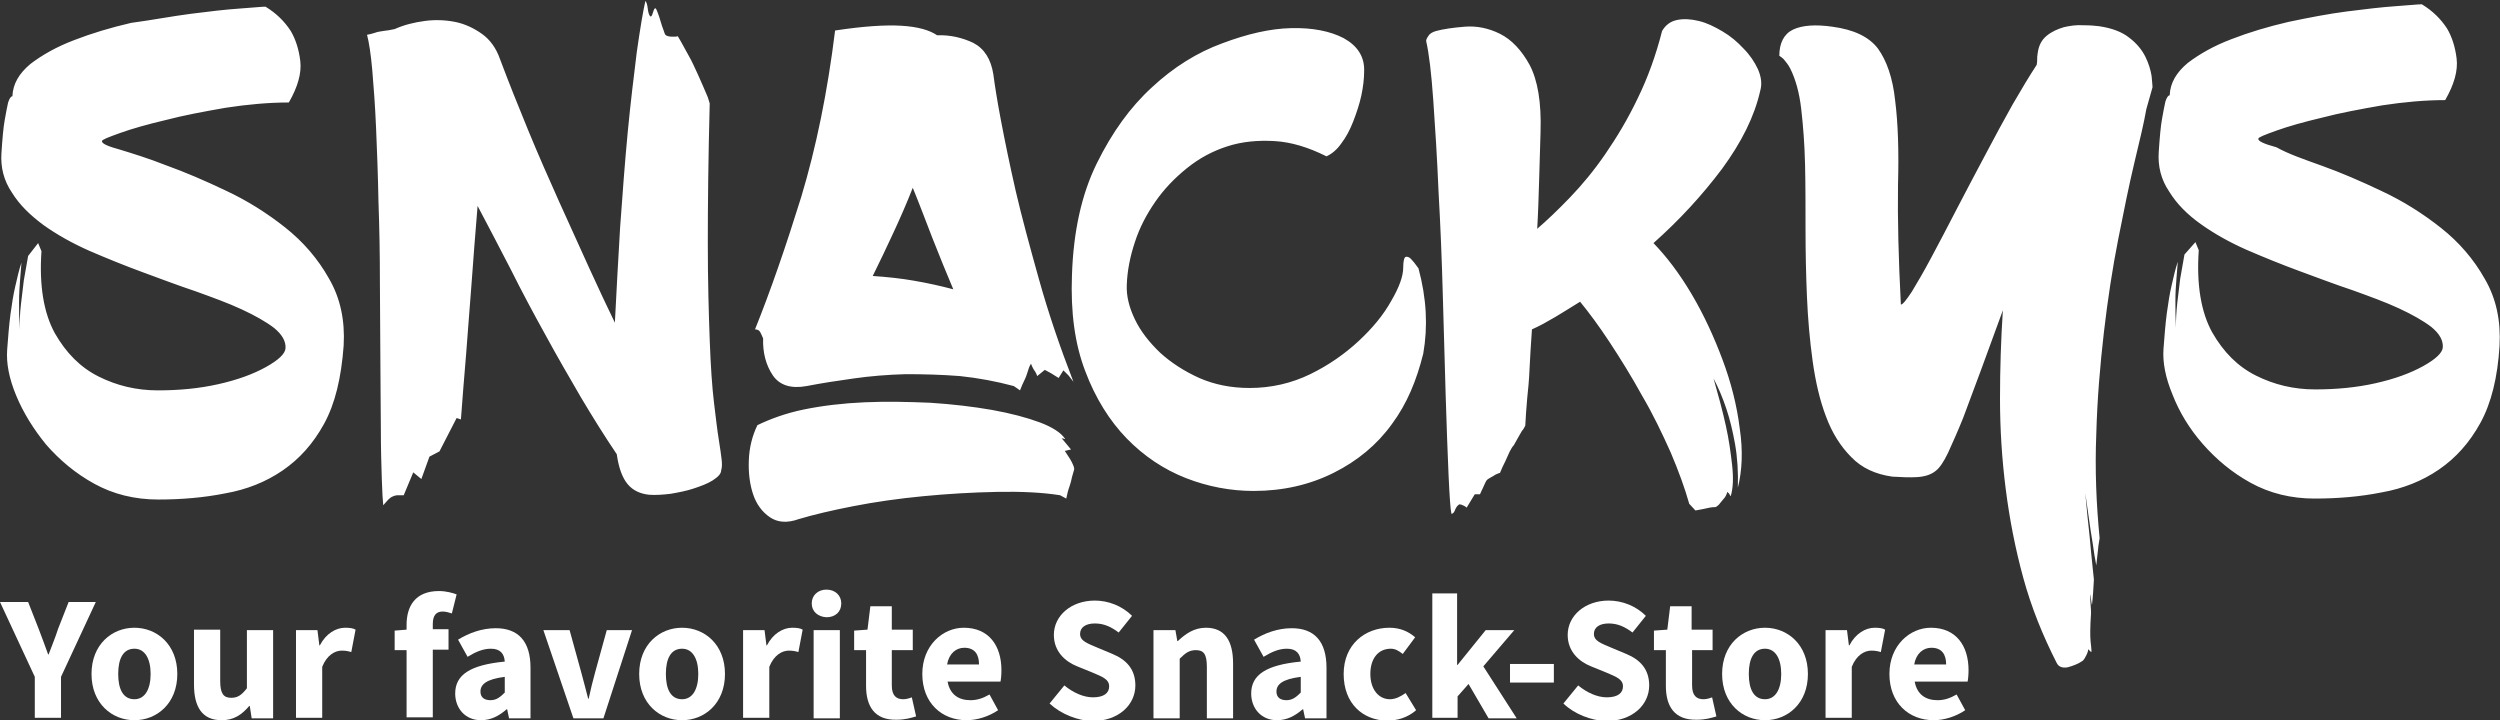 <?xml version="1.0" encoding="utf-8"?>
<!-- Generator: Adobe Illustrator 23.0.2, SVG Export Plug-In . SVG Version: 6.00 Build 0)  -->
<svg version="1.1" id="Ebene_1" xmlns="http://www.w3.org/2000/svg" xmlns:xlink="http://www.w3.org/1999/xlink" x="0px" y="0px"
	 viewBox="0 0 524.5 151.1" style="enable-background:new 0 0 524.5 151.1;" xml:space="preserve">
<rect x="0" y="0" width="524.5" height="151.1" fill="#333333" stroke="none"/>
<style type="text/css">
	.st0{fill-rule:evenodd;clip-rule:evenodd;fill:#FFFFFF;}
	.st1{fill:#FFFFFF;}
</style>
<path class="st0" d="M487.2,34.8c3.9,1.4,8.1,3.2,12.5,5.3c4.5,2.1,8.6,4.7,12.4,7.7c3.8,3,6.9,6.6,9.2,10.7
	c2.4,4.1,3.4,8.8,3.1,14.1c-0.4,6.5-1.7,11.9-4,16.1c-2.3,4.2-5.2,7.4-8.7,9.8c-3.5,2.4-7.5,4-12,4.8c-4.5,0.9-9.2,1.3-14.1,1.3
	c-4.9,0-9.4-1.1-13.4-3.3c-4-2.2-7.3-5-10.1-8.2c-2.8-3.2-4.9-6.7-6.3-10.3c-1.5-3.6-2.1-6.8-1.9-9.6c0.2-2.7,0.4-5.2,0.7-7.5
	c0.3-2.2,0.6-4.1,1-5.8c0.4-1.8,0.8-3.5,1.3-5c-0.1,1.1-0.2,2.4-0.3,3.8c-0.1,1.2-0.2,2.7-0.2,4.4c0,1.7,0,3.6,0.1,5.7
	c0-1.7,0.1-3.5,0.3-5.3c0.2-1.8,0.4-3.5,0.6-5c0.3-1.7,0.6-3.4,0.9-5.1l2.3-2.6l0.7,1.7c-0.5,7.3,0.5,13,2.8,17.2
	c2.4,4.2,5.4,7.2,9.2,9.1c3.8,1.9,7.9,2.9,12.4,2.9c4.5,0,8.7-0.4,12.7-1.3c4-0.9,7.3-2.1,10-3.6c2.7-1.5,4-2.8,4.1-3.9
	c0.1-1.5-0.7-2.9-2.4-4.3c-1.7-1.3-4-2.6-6.8-3.9c-2.8-1.3-6.1-2.5-9.7-3.8c-3.6-1.2-7.3-2.6-11.1-4c-3.8-1.4-7.5-2.9-11.2-4.5
	c-3.6-1.6-6.8-3.4-9.6-5.4c-2.8-2-5-4.2-6.6-6.8c-1.7-2.5-2.4-5.3-2.2-8.3c0.2-3,0.4-5.4,0.7-7c0.3-1.6,0.5-2.8,0.7-3.6
	c0.3-0.9,0.6-1.3,0.9-1.3c0.1-2.6,1.4-4.8,3.8-6.8c2.5-1.9,5.5-3.6,9.2-5c3.6-1.4,7.6-2.6,11.9-3.6c4.3-0.9,8.4-1.7,12.3-2.2
	c3.9-0.5,7.3-0.9,10.2-1.1c2.9-0.2,4.7-0.4,5.5-0.4c2.3,1.4,4,3.1,5.3,5.1c1,1.7,1.7,3.8,2,6.3c0.3,2.5-0.5,5.4-2.4,8.7
	c-4.2,0-8.6,0.4-13.2,1.1c-4.6,0.8-8.9,1.6-12.7,2.6c-3.8,0.9-7,1.8-9.5,2.7c-2.5,0.9-3.8,1.4-3.8,1.7c-0.1,0.5,1.2,1.1,3.8,1.8
	C480.1,32.3,483.3,33.4,487.2,34.8z M447.8,34.1c-1.1,4.6-2.2,10-3.4,16.1c-1.2,6.1-2.2,12.6-3,19.5c-0.8,6.9-1.4,14-1.6,21.4
	c-0.3,7.4,0,14.6,0.7,21.8c-0.2,1-0.3,2-0.4,3c-0.1,0.9-0.2,1.8-0.3,2.7c0,0.1-0.1-0.6-0.4-2.2c-0.2-1.6-0.5-3.3-0.8-5.2l-1.1-7.7
	c0.3,3.4,0.6,6.4,0.9,9c0.2,2.3,0.4,4.3,0.6,6.2c0.2,1.8,0.3,2.8,0.3,2.9c-0.1,1.8-0.2,3.6-0.4,5.3c0,0.1-0.1-0.3-0.2-1.1
	c-0.1-0.8-0.2-1.2-0.2-1.1c0,0.2,0,0.9,0.1,2c0.1,1.1,0.1,1.8,0.1,2c-0.2,2.8-0.2,4.8-0.1,5.8c0.1,1,0.2,1.8,0.2,2.1
	c0,0.2-0.1,0.2-0.2,0.1c-0.1-0.1-0.3-0.3-0.5-0.5c0,0.3-0.1,0.7-0.4,1.3c-0.3,0.6-0.5,0.9-0.7,1.1c-1,0.7-2.1,1.1-3.2,1.4
	c-1.1,0.2-1.9-0.1-2.3-0.9c-2.9-5.7-5.3-11.6-7-17.8c-1.7-6.2-2.9-12.4-3.7-18.7c-0.8-6.3-1.2-12.6-1.2-18.9
	c0-6.3,0.2-12.5,0.6-18.6c-1.6,4.4-3.1,8.5-4.5,12.3c-1.4,3.8-2.7,7.3-3.8,10.2c-1.2,3-2.3,5.4-3.2,7.4c-0.9,1.9-1.8,3.2-2.6,3.8
	c-1,0.8-2.3,1.2-3.9,1.3c-1.6,0.1-3.3,0-5.2-0.1c-3.5-0.5-6.4-1.8-8.6-4.1c-2.2-2.2-4-5-5.3-8.5c-1.3-3.4-2.2-7.3-2.8-11.6
	c-0.6-4.3-1-8.8-1.2-13.5c-0.2-4.7-0.3-9.4-0.3-14.2c0-4.8,0-9.3-0.1-13.6c-0.1-4.3-0.4-8.1-0.8-11.6c-0.4-3.5-1.2-6.3-2.3-8.5
	c-0.4-0.8-0.9-1.4-1.4-2c-0.3-0.3-0.6-0.5-0.9-0.7c0-2.7,1-4.6,2.9-5.5c1.9-0.9,4.7-1.1,8.2-0.6c4.5,0.6,7.7,2.1,9.6,4.6
	c1.8,2.5,3.1,6.1,3.6,10.9c0.6,4.7,0.8,10.6,0.6,17.7c-0.1,7.1,0.1,15.4,0.6,25.1c0.4,0,1.1-0.9,2.3-2.7c1.1-1.8,2.5-4.2,4.1-7.2
	c1.6-3,3.4-6.4,5.3-10.1c1.9-3.7,3.9-7.4,5.9-11.2c2-3.8,3.9-7.3,5.8-10.7c1.9-3.3,3.6-6.1,5.1-8.4c0.1-0.5,0.1-0.9,0.1-1.2
	c0-0.3,0-0.7,0.1-1.2c0.2-1.6,0.8-2.8,1.9-3.7c1.1-0.9,2.3-1.4,3.6-1.8c1.3-0.3,2.7-0.5,4.1-0.4c1.4,0,2.5,0.1,3.3,0.2
	c2.7,0.4,4.8,1.2,6.3,2.4c1.6,1.2,2.7,2.6,3.4,4c0.7,1.4,1.1,2.8,1.3,4c0.1,1.2,0.2,2,0.2,2.4c-0.1,0.3-0.5,1.8-1.3,4.6
	C449.8,25.8,448.9,29.5,447.8,34.1z M361.3,35.4c-4.2,5.6-9,10.8-14.4,15.6c2.7,2.8,5.4,6.3,8,10.7c2.6,4.4,4.7,9,6.5,13.8
	c1.8,4.8,3,9.6,3.6,14.4c0.7,4.7,0.5,8.9-0.4,12.4c0.1-3.3-0.1-6.4-0.6-9.2c-0.5-2.8-1.1-5.2-1.8-7.3c-0.8-2.4-1.7-4.5-2.7-6.4
	c1,3.5,1.9,6.8,2.6,10c0.6,2.7,1,5.5,1.3,8.2c0.3,2.7,0.2,4.9-0.3,6.5c-0.1-0.1-0.2-0.2-0.2-0.3c0-0.1-0.1-0.2-0.2-0.3l-0.3-0.3
	c-0.2,0.7-0.5,1.2-0.9,1.6c-0.3,0.4-0.6,0.7-0.9,1.1c-0.3,0.3-0.6,0.5-0.8,0.5c-0.3,0-0.6,0-1.1,0.1c-0.4,0.1-0.9,0.2-1.4,0.3
	c-0.5,0.1-1,0.2-1.6,0.3l-1.3-1.4c-0.9-3.2-2.2-6.8-3.9-10.8c-1.8-4-3.7-8-6-11.9c-2.2-4-4.5-7.7-6.8-11.2c-2.3-3.5-4.4-6.3-6.2-8.5
	c-1.8,1.1-3.5,2.2-5.2,3.2c-1.7,1-3.3,1.9-4.9,2.6c-0.2,3-0.4,5.8-0.5,8.2c-0.1,2.4-0.3,4.5-0.5,6.3c-0.2,2.1-0.3,4-0.4,5.7
	c-0.2,0.4-0.4,0.8-0.7,1.1c-0.5,0.8-1,1.8-1.7,3c-0.3,0.3-0.6,0.8-0.9,1.4c-0.3,0.7-0.6,1.3-0.9,2c-0.4,0.8-0.8,1.6-1.1,2.4
	c-0.3,0.1-0.6,0.2-1,0.4c-0.3,0.2-0.6,0.4-1,0.6c-0.4,0.2-0.7,0.4-0.9,0.7c-0.1,0.2-0.2,0.4-0.3,0.6c-0.1,0.2-0.2,0.5-0.4,0.9
	c-0.2,0.4-0.4,0.8-0.6,1.3h-1.1l-1.7,2.8c-0.2-0.2-0.4-0.3-0.6-0.4c-0.4-0.2-0.7-0.3-0.9-0.3c-0.4,0.2-0.7,0.6-0.9,1.1
	c-0.2,0.6-0.5,0.9-0.8,0.9c-0.2-0.9-0.4-3.7-0.6-8.2c-0.2-4.5-0.4-10-0.6-16.5c-0.2-6.5-0.4-13.5-0.6-21c-0.2-7.5-0.5-14.8-0.9-21.9
	c-0.3-7.1-0.7-13.4-1.1-19.1c-0.4-5.7-0.9-9.9-1.5-12.5c0-0.3,0.2-0.7,0.5-1.1c0.3-0.5,0.9-0.8,1.6-1c1.5-0.4,3.5-0.7,6-0.9
	c2.5-0.2,5,0.3,7.4,1.5c2.4,1.2,4.5,3.4,6.2,6.5c1.7,3.2,2.5,7.9,2.3,14.1c-0.1,3.4-0.2,6.8-0.3,10.2c-0.1,3.4-0.2,6.8-0.4,10.1
	c2.1-1.8,4.4-4,6.9-6.6c2.5-2.6,5-5.6,7.4-9.1c2.4-3.5,4.7-7.3,6.8-11.7c2.1-4.3,3.8-9,5.1-14.1c0.7-1.2,1.7-2,3.1-2.3
	c1.4-0.3,3-0.2,4.6,0.2c1.7,0.4,3.3,1.2,5,2.2c1.7,1,3.1,2.2,4.4,3.6c1.3,1.3,2.3,2.8,3,4.3c0.7,1.6,0.9,3.1,0.5,4.5
	C368.1,24.4,365.4,29.8,361.3,35.4z M292,89c-3.1,4.3-7.2,7.7-12.2,10.2c-5,2.5-10.6,3.8-16.8,3.8c-4.8,0-9.6-0.9-14.2-2.7
	c-4.6-1.8-8.8-4.6-12.4-8.3c-3.6-3.7-6.6-8.5-8.7-14.1c-2.2-5.7-3.1-12.4-2.8-20.2c0.3-9.1,2-16.9,5.2-23.4c3.2-6.5,7-11.8,11.6-16
	c4.5-4.2,9.5-7.3,14.7-9.2c5.3-2,10.1-3.1,14.5-3.2c4.4-0.1,8.1,0.6,11,2.1c2.9,1.6,4.4,3.9,4.3,6.9c0,1.6-0.2,3.3-0.6,5.2
	c-0.4,1.8-1,3.6-1.7,5.4c-0.7,1.8-1.5,3.3-2.5,4.6c-0.9,1.3-2,2.2-3.1,2.7c-3.8-1.9-7.4-3-10.9-3.2c-3.5-0.2-6.8,0.1-9.9,1.1
	c-3.1,1-5.9,2.5-8.5,4.6c-2.6,2.1-4.8,4.4-6.6,7c-1.8,2.6-3.3,5.4-4.3,8.5c-1,3-1.6,6-1.7,9c-0.1,2.3,0.5,4.7,1.7,7.2
	c1.2,2.5,3,4.8,5.3,7c2.3,2.1,5.1,3.9,8.2,5.3c3.2,1.4,6.7,2.1,10.6,2.1c4.5,0,8.8-1,12.7-2.9c3.9-1.9,7.3-4.3,10.2-7
	c2.9-2.7,5.2-5.5,6.8-8.4c1.7-2.9,2.5-5.2,2.5-7c0-1.3,0.2-2.1,0.5-2.2c0.3-0.1,0.7,0,1.1,0.4c0.4,0.4,0.9,1,1.6,2
	c1.7,6.3,2,12.2,1,17.9C297.2,79.8,295.2,84.7,292,89z M224.2,78.8l-1.1-1.1l-1,1.6l-1.6-1l-1.3-0.7l-1.6,1.3
	c-0.1-0.3-0.2-0.6-0.4-0.9c-0.3-0.4-0.6-0.9-0.9-1.7c-0.2,0.3-0.4,0.7-0.6,1.4c-0.2,0.6-0.4,1.3-0.7,1.9c-0.4,0.8-0.7,1.5-1,2.3
	l-1.3-0.9c-3.7-1-7.5-1.7-11.3-2.1c-3.8-0.3-7.6-0.4-11.4-0.4c-3.7,0.1-7.4,0.4-10.9,0.9c-3.6,0.5-6.8,1-9.9,1.6
	c-3.3,0.6-5.7-0.2-7.1-2.3c-1.4-2.1-2.1-4.7-2-7.7c-0.2-0.5-0.4-0.9-0.6-1.3c-0.2-0.4-0.6-0.6-1.1-0.6c3.3-8.2,6.5-17.5,9.7-27.8
	c3.1-10.3,5.5-21.9,7.1-34.9c5.9-0.9,10.5-1.2,13.9-1c3.4,0.2,5.9,0.9,7.5,2c2.7-0.1,5.3,0.5,7.6,1.6c2.3,1.2,3.7,3.4,4.2,6.6
	c0.3,2.3,0.8,5.5,1.6,9.7c0.8,4.2,1.8,9.1,3.1,14.8c1.3,5.6,3,11.8,4.9,18.6c1.9,6.8,4.3,13.9,7.2,21.4L224.2,78.8z M195.6,49.9
	c-1.4-3.6-2.7-7.1-4.1-10.5c-1.3,3.3-2.7,6.5-4.1,9.5c-1.4,3-2.8,6-4.3,9c2.9,0.2,5.9,0.5,8.7,1c2.9,0.5,5.6,1.1,8.2,1.8
	C198.5,57.1,197,53.5,195.6,49.9z M168.7,85.9c3.9-0.8,8.2-1.3,12.7-1.5c4.5-0.2,9.1-0.1,13.8,0.1c4.6,0.3,8.9,0.8,12.9,1.5
	c3.9,0.7,7.3,1.6,10,2.6c2.7,1,4.5,2.2,5.3,3.4c0.1,0.1,0.1,0.1,0,0.1c-0.1,0-0.2,0-0.3-0.1c-0.2,0-0.3,0-0.4-0.1l2,2.4l-1.3,0.3
	l1.1,1.7c0.3,0.5,0.5,0.9,0.7,1.4c0.2,0.5,0.2,0.8,0.1,1c-0.1,0.3-0.2,0.7-0.4,1.4c-0.1,0.6-0.3,1.3-0.5,1.9
	c-0.3,0.8-0.5,1.6-0.7,2.6l-1.3-0.7c-3.8-0.6-8.2-0.8-13.3-0.7c-5.1,0.1-10.2,0.4-15.4,0.9c-5.2,0.5-10.1,1.2-14.7,2.1
	c-4.6,0.9-8.4,1.8-11.4,2.7c-2.5,0.9-4.5,0.7-6.1-0.4c-1.6-1.1-2.8-2.7-3.5-4.8c-0.7-2.1-1-4.5-0.9-7.1c0.1-2.7,0.7-5.1,1.8-7.4
	C161.6,87.9,164.8,86.7,168.7,85.9z M149.5,100.8c-1.1,0.7-2.5,1.2-4,1.7c-1.5,0.5-3.1,0.8-4.8,1.1c-1.7,0.2-3.2,0.3-4.5,0.2
	c-1.9-0.2-3.4-0.9-4.5-2.2c-1.1-1.3-1.9-3.4-2.3-6.3c-2.5-3.7-5-7.7-7.5-11.9c-2.5-4.3-5-8.6-7.5-13.2c-2.5-4.5-4.9-9-7.2-13.6
	c-2.4-4.6-4.7-9.1-7-13.4c-0.5,5.8-0.9,11.4-1.3,16.7c-0.4,5.4-0.8,10.1-1.1,14.3c-0.4,4.9-0.8,9.5-1.1,13.8l-0.9-0.3l-3.6,7
	l-2.1,1.1l-1.7,4.7l-1.7-1.4l-2,4.8h-1c-0.3,0-0.6,0-0.9,0.1c-0.3,0.1-0.5,0.2-0.7,0.3c-0.5,0.3-1,0.9-1.7,1.7
	c-0.1-0.8-0.2-2.6-0.3-5.5c-0.1-2.9-0.2-6.5-0.2-10.7c0-4.3-0.1-9.1-0.1-14.4c0-5.4-0.1-10.8-0.1-16.4c0-5.6-0.1-11.2-0.3-16.7
	c-0.1-5.5-0.3-10.7-0.5-15.4c-0.2-4.7-0.5-8.7-0.8-12.2c-0.3-3.4-0.7-5.9-1.1-7.4c0.5-0.1,1-0.2,1.6-0.4c0.5-0.2,1.1-0.3,1.8-0.4
	c0.8-0.1,1.6-0.2,2.4-0.4c2-0.9,4.1-1.4,6.3-1.7c2.2-0.3,4.4-0.2,6.4,0.2c2,0.4,3.9,1.3,5.6,2.5c1.7,1.2,3,3,3.8,5.3
	c1.8,4.8,3.8,9.8,5.9,14.9c2.1,5.1,4.3,10.1,6.5,15c2.2,4.9,4.3,9.5,6.3,13.9c2,4.4,3.8,8.2,5.4,11.5c0.3-6.3,0.7-13,1.1-20
	c0.5-7,1-13.7,1.6-20c0.6-6.3,1.3-11.9,1.9-16.8c0.7-4.9,1.3-8.5,1.8-10.7c0.2,0.2,0.4,0.7,0.5,1.6c0.1,0.9,0.3,1.4,0.5,1.6
	c0.2,0.2,0.4-0.1,0.6-0.8c0.2-0.7,0.4-1,0.6-0.8c0.1,0.1,0.2,0.4,0.4,0.9c0.2,0.5,0.4,1.1,0.6,1.8c0.2,0.7,0.4,1.3,0.6,1.8
	c0.2,0.6,0.3,0.9,0.4,1c0.3,0.3,0.8,0.4,1.6,0.4c0.4,0,0.7,0,1-0.1c0.8,1.3,1.5,2.7,2.3,4.1c0.7,1.2,1.3,2.6,2,4.1
	c0.7,1.5,1.3,3,2,4.6l0.4,1.3c-0.3,11.5-0.4,21.2-0.4,29.3c0,8.1,0.2,14.8,0.4,20.3c0.2,5.5,0.5,9.9,0.9,13.2c0.4,3.3,0.7,5.9,1,7.7
	c0.3,1.9,0.5,3.3,0.6,4.2c0.1,0.9,0.1,1.7-0.1,2.3C151.3,99.4,150.6,100.1,149.5,100.8z M68,88.9c-2.3,4.2-5.2,7.4-8.7,9.8
	c-3.5,2.4-7.5,4-12,4.8c-4.5,0.9-9.2,1.3-14.1,1.3c-4.9,0-9.4-1.1-13.4-3.3c-4-2.2-7.3-5-10.1-8.2C7,90,4.9,86.6,3.4,83
	c-1.5-3.6-2.1-6.8-1.9-9.6c0.2-2.7,0.4-5.2,0.7-7.5c0.3-2.2,0.6-4.1,1-5.8c0.4-1.8,0.8-3.5,1.3-5c-0.1,1.1-0.2,2.4-0.3,3.8
	C4.1,60.2,4,61.7,4,63.4c0,1.7,0,3.6,0.1,5.7c0-1.7,0.1-3.5,0.3-5.3c0.2-1.8,0.4-3.5,0.6-5c0.3-1.7,0.6-3.4,0.9-5.1L8,51l0.7,1.7
	c-0.5,7.3,0.5,13,2.8,17.2c2.4,4.2,5.4,7.2,9.2,9.1c3.8,1.9,7.9,2.9,12.4,2.9c4.5,0,8.7-0.4,12.7-1.3c4-0.9,7.3-2.1,10-3.6
	c2.7-1.5,4-2.8,4.1-3.9c0.1-1.5-0.7-2.9-2.4-4.3c-1.7-1.3-4-2.6-6.8-3.9c-2.8-1.3-6.1-2.5-9.7-3.8c-3.6-1.2-7.3-2.6-11.1-4
	c-3.8-1.4-7.5-2.9-11.2-4.5c-3.6-1.6-6.8-3.4-9.6-5.4c-2.7-2-5-4.2-6.6-6.8c-1.7-2.5-2.4-5.3-2.2-8.3c0.2-3,0.4-5.4,0.7-7
	c0.3-1.6,0.5-2.8,0.7-3.6c0.3-0.9,0.6-1.3,0.9-1.3c0.1-2.6,1.4-4.8,3.8-6.8c2.5-1.9,5.5-3.6,9.2-5c3.6-1.4,7.6-2.6,11.9-3.6
	C32,4.2,36.1,3.4,40,2.9c3.9-0.5,7.3-0.9,10.2-1.1c2.9-0.2,4.7-0.4,5.5-0.4c2.3,1.4,4,3.1,5.3,5.1c1,1.7,1.7,3.8,2,6.3
	c0.3,2.5-0.5,5.4-2.4,8.7c-4.2,0-8.6,0.4-13.2,1.1c-4.6,0.8-8.9,1.6-12.7,2.6c-3.8,0.9-7,1.8-9.5,2.7c-2.5,0.9-3.8,1.4-3.8,1.7
	c-0.1,0.5,1.2,1.1,3.8,1.8c2.6,0.8,5.9,1.8,9.7,3.3c3.9,1.4,8.1,3.2,12.5,5.3c4.5,2.1,8.6,4.7,12.4,7.7c3.8,3,6.9,6.6,9.2,10.7
	c2.4,4.1,3.4,8.8,3.1,14.1C71.6,79.3,70.3,84.7,68,88.9z"/>
<g>
	<path class="st1" d="M7.3,142L0,126.3h5.9l2.2,5.6c0.7,1.8,1.3,3.5,2,5.4h0.1c0.7-1.9,1.4-3.5,2-5.4l2.2-5.6h5.7L12.8,142v8.6H7.3
		V142z"/>
	<path class="st1" d="M19.2,141.4c0-6.2,4.3-9.7,9-9.7c4.7,0,9,3.5,9,9.7s-4.3,9.7-9,9.7C23.5,151.1,19.2,147.6,19.2,141.4z
		 M31.6,141.4c0-3.2-1.2-5.3-3.4-5.3c-2.3,0-3.4,2-3.4,5.3s1.1,5.3,3.4,5.3C30.4,146.7,31.6,144.6,31.6,141.4z"/>
	<path class="st1" d="M40.7,143.6v-11.5h5.5v10.8c0,2.6,0.7,3.5,2.3,3.5c1.4,0,2.2-0.6,3.3-2v-12.2h5.5v18.5h-4.5l-0.4-2.6h-0.1
		c-1.6,1.9-3.3,3-5.8,3C42.4,151.1,40.7,148.3,40.7,143.6z"/>
	<path class="st1" d="M62.1,132.2h4.5l0.4,3.2h0.1c1.3-2.5,3.4-3.7,5.3-3.7c1,0,1.7,0.1,2.2,0.4l-0.9,4.7c-0.7-0.2-1.2-0.3-2-0.3
		c-1.4,0-3.1,0.9-4.1,3.4v10.7h-5.5V132.2z"/>
	<path class="st1" d="M85.3,136.4h-2.5v-4.1l2.5-0.2v-1c0-3.9,1.8-7.1,6.8-7.1c1.5,0,2.9,0.4,3.7,0.7l-1,4c-0.6-0.2-1.3-0.4-1.9-0.4
		c-1.3,0-2.1,0.7-2.1,2.6v1.1h3.3v4.3h-3.3v14.2h-5.5V136.4z"/>
	<path class="st1" d="M95.5,145.5c0-3.9,3.1-6,10.4-6.7c-0.1-1.6-0.9-2.7-2.9-2.7c-1.6,0-3.1,0.6-4.9,1.7l-2-3.6
		c2.3-1.4,5-2.4,7.9-2.4c4.7,0,7.3,2.7,7.3,8.3v10.6h-4.5l-0.4-1.9h-0.1c-1.6,1.4-3.3,2.3-5.4,2.3C97.6,151.1,95.5,148.6,95.5,145.5
		z M105.9,145.3V142c-3.9,0.5-5.1,1.6-5.1,3.1c0,1.2,0.8,1.8,2.1,1.8C104.1,146.9,104.9,146.3,105.9,145.3z"/>
	<path class="st1" d="M114,132.2h5.5l2.4,8.7c0.5,1.8,1,3.8,1.5,5.7h0.1c0.4-1.9,0.9-3.9,1.4-5.7l2.4-8.7h5.3l-6,18.5h-6.3
		L114,132.2z"/>
	<path class="st1" d="M134.1,141.4c0-6.2,4.3-9.7,9-9.7c4.7,0,9,3.5,9,9.7s-4.3,9.7-9,9.7C138.4,151.1,134.1,147.6,134.1,141.4z
		 M146.5,141.4c0-3.2-1.2-5.3-3.4-5.3c-2.3,0-3.4,2-3.4,5.3s1.1,5.3,3.4,5.3C145.3,146.7,146.5,144.6,146.5,141.4z"/>
	<path class="st1" d="M155.9,132.2h4.5l0.4,3.2h0.1c1.3-2.5,3.4-3.7,5.3-3.7c1,0,1.7,0.1,2.2,0.4l-0.9,4.7c-0.7-0.2-1.2-0.3-2-0.3
		c-1.4,0-3.1,0.9-4.1,3.4v10.7h-5.5V132.2z"/>
	<path class="st1" d="M170.3,126.6c0-1.7,1.3-2.9,3.1-2.9c1.8,0,3.1,1.2,3.1,2.9c0,1.8-1.3,2.9-3.1,2.9
		C171.6,129.4,170.3,128.3,170.3,126.6z M170.7,132.2h5.5v18.5h-5.5V132.2z"/>
	<path class="st1" d="M181.7,143.9v-7.5h-2.5v-4.1l2.8-0.2l0.6-4.9h4.5v4.9h4.4v4.3h-4.4v7.4c0,2.1,0.9,2.9,2.4,2.9
		c0.6,0,1.3-0.2,1.8-0.4l0.9,4c-1,0.3-2.3,0.7-4.1,0.7C183.5,151.1,181.7,148.2,181.7,143.9z"/>
	<path class="st1" d="M193.5,141.4c0-6,4.3-9.7,8.7-9.7c5.3,0,7.9,3.8,7.9,8.9c0,1-0.1,2-0.2,2.4h-11.1c0.5,2.7,2.3,3.9,4.8,3.9
		c1.4,0,2.6-0.4,4-1.2l1.8,3.3c-1.9,1.3-4.4,2.1-6.6,2.1C197.6,151.1,193.5,147.5,193.5,141.4z M205.4,139.4c0-2.1-0.9-3.5-3.1-3.5
		c-1.7,0-3.2,1.2-3.6,3.5H205.4z"/>
	<path class="st1" d="M220.2,147.6l3.1-3.8c1.8,1.5,4,2.5,6,2.5c2.3,0,3.4-0.9,3.4-2.3c0-1.5-1.4-2-3.5-2.9l-3.2-1.3
		c-2.5-1-4.9-3.1-4.9-6.6c0-4,3.6-7.2,8.6-7.2c2.8,0,5.7,1.1,7.8,3.2l-2.8,3.5c-1.6-1.2-3.1-1.9-5-1.9c-1.9,0-3.1,0.8-3.1,2.2
		c0,1.5,1.6,2,3.7,2.9l3.1,1.3c2.9,1.2,4.8,3.2,4.8,6.6c0,4-3.4,7.5-9.2,7.5C226,151.1,222.7,149.9,220.2,147.6z"/>
	<path class="st1" d="M242.1,132.2h4.5l0.4,2.3h0.1c1.6-1.5,3.4-2.8,5.9-2.8c4,0,5.7,2.8,5.7,7.5v11.5h-5.5v-10.8
		c0-2.7-0.7-3.5-2.3-3.5c-1.4,0-2.2,0.6-3.4,1.8v12.5h-5.5V132.2z"/>
	<path class="st1" d="M262.5,145.5c0-3.9,3.1-6,10.4-6.7c-0.1-1.6-0.9-2.7-2.9-2.7c-1.6,0-3.1,0.6-4.9,1.7l-2-3.6
		c2.3-1.4,5-2.4,7.9-2.4c4.7,0,7.3,2.7,7.3,8.3v10.6h-4.5l-0.4-1.9h-0.1c-1.6,1.4-3.3,2.3-5.4,2.3
		C264.6,151.1,262.5,148.6,262.5,145.5z M272.9,145.3V142c-3.9,0.5-5.1,1.6-5.1,3.1c0,1.2,0.8,1.8,2.1,1.8
		C271.1,146.9,271.9,146.3,272.9,145.3z"/>
	<path class="st1" d="M281.9,141.4c0-6.2,4.5-9.7,9.6-9.7c2.3,0,4,0.8,5.4,2l-2.6,3.5c-0.9-0.7-1.6-1.1-2.5-1.1
		c-2.6,0-4.3,2-4.3,5.3s1.8,5.3,4.1,5.3c1.2,0,2.3-0.6,3.3-1.3l2.2,3.6c-1.8,1.6-4.1,2.2-6.1,2.2
		C285.9,151.1,281.9,147.6,281.9,141.4z"/>
	<path class="st1" d="M300.4,124.5h5.3v15h0.1l5.9-7.3h6l-6.5,7.6l7,10.9h-5.9l-4.2-7.2l-2.3,2.6v4.5h-5.3V124.5z"/>
	<path class="st1" d="M316.8,139.3h9.2v3.9h-9.2V139.3z"/>
	<path class="st1" d="M328,147.6l3.1-3.8c1.8,1.5,4,2.5,6,2.5c2.3,0,3.4-0.9,3.4-2.3c0-1.5-1.4-2-3.5-2.9l-3.2-1.3
		c-2.5-1-4.9-3.1-4.9-6.6c0-4,3.6-7.2,8.6-7.2c2.8,0,5.7,1.1,7.8,3.2l-2.8,3.5c-1.6-1.2-3.1-1.9-5-1.9c-1.9,0-3.1,0.8-3.1,2.2
		c0,1.5,1.6,2,3.7,2.9l3.1,1.3c2.9,1.2,4.8,3.2,4.8,6.6c0,4-3.4,7.5-9.2,7.5C333.8,151.1,330.4,149.9,328,147.6z"/>
	<path class="st1" d="M349.5,143.9v-7.5H347v-4.1l2.8-0.2l0.6-4.9h4.5v4.9h4.4v4.3H355v7.4c0,2.1,0.9,2.9,2.4,2.9
		c0.6,0,1.3-0.2,1.8-0.4l0.9,4c-1,0.3-2.3,0.7-4.1,0.7C351.3,151.1,349.5,148.2,349.5,143.9z"/>
	<path class="st1" d="M361.3,141.4c0-6.2,4.3-9.7,9-9.7c4.7,0,9,3.5,9,9.7s-4.3,9.7-9,9.7C365.6,151.1,361.3,147.6,361.3,141.4z
		 M373.7,141.4c0-3.2-1.2-5.3-3.4-5.3c-2.3,0-3.4,2-3.4,5.3s1.1,5.3,3.4,5.3C372.5,146.7,373.7,144.6,373.7,141.4z"/>
	<path class="st1" d="M383,132.2h4.5l0.4,3.2h0.1c1.3-2.5,3.4-3.7,5.3-3.7c1,0,1.7,0.1,2.2,0.4l-0.9,4.7c-0.7-0.2-1.2-0.3-2-0.3
		c-1.4,0-3.1,0.9-4.1,3.4v10.7H383V132.2z"/>
	<path class="st1" d="M396.4,141.4c0-6,4.3-9.7,8.7-9.7c5.3,0,7.9,3.8,7.9,8.9c0,1-0.1,2-0.2,2.4h-11.1c0.5,2.7,2.3,3.9,4.8,3.9
		c1.4,0,2.6-0.4,4-1.2l1.8,3.3c-1.9,1.3-4.4,2.1-6.6,2.1C400.5,151.1,396.4,147.5,396.4,141.4z M408.3,139.4c0-2.1-0.9-3.5-3.1-3.5
		c-1.7,0-3.2,1.2-3.6,3.5H408.3z"/>
</g>
</svg>
